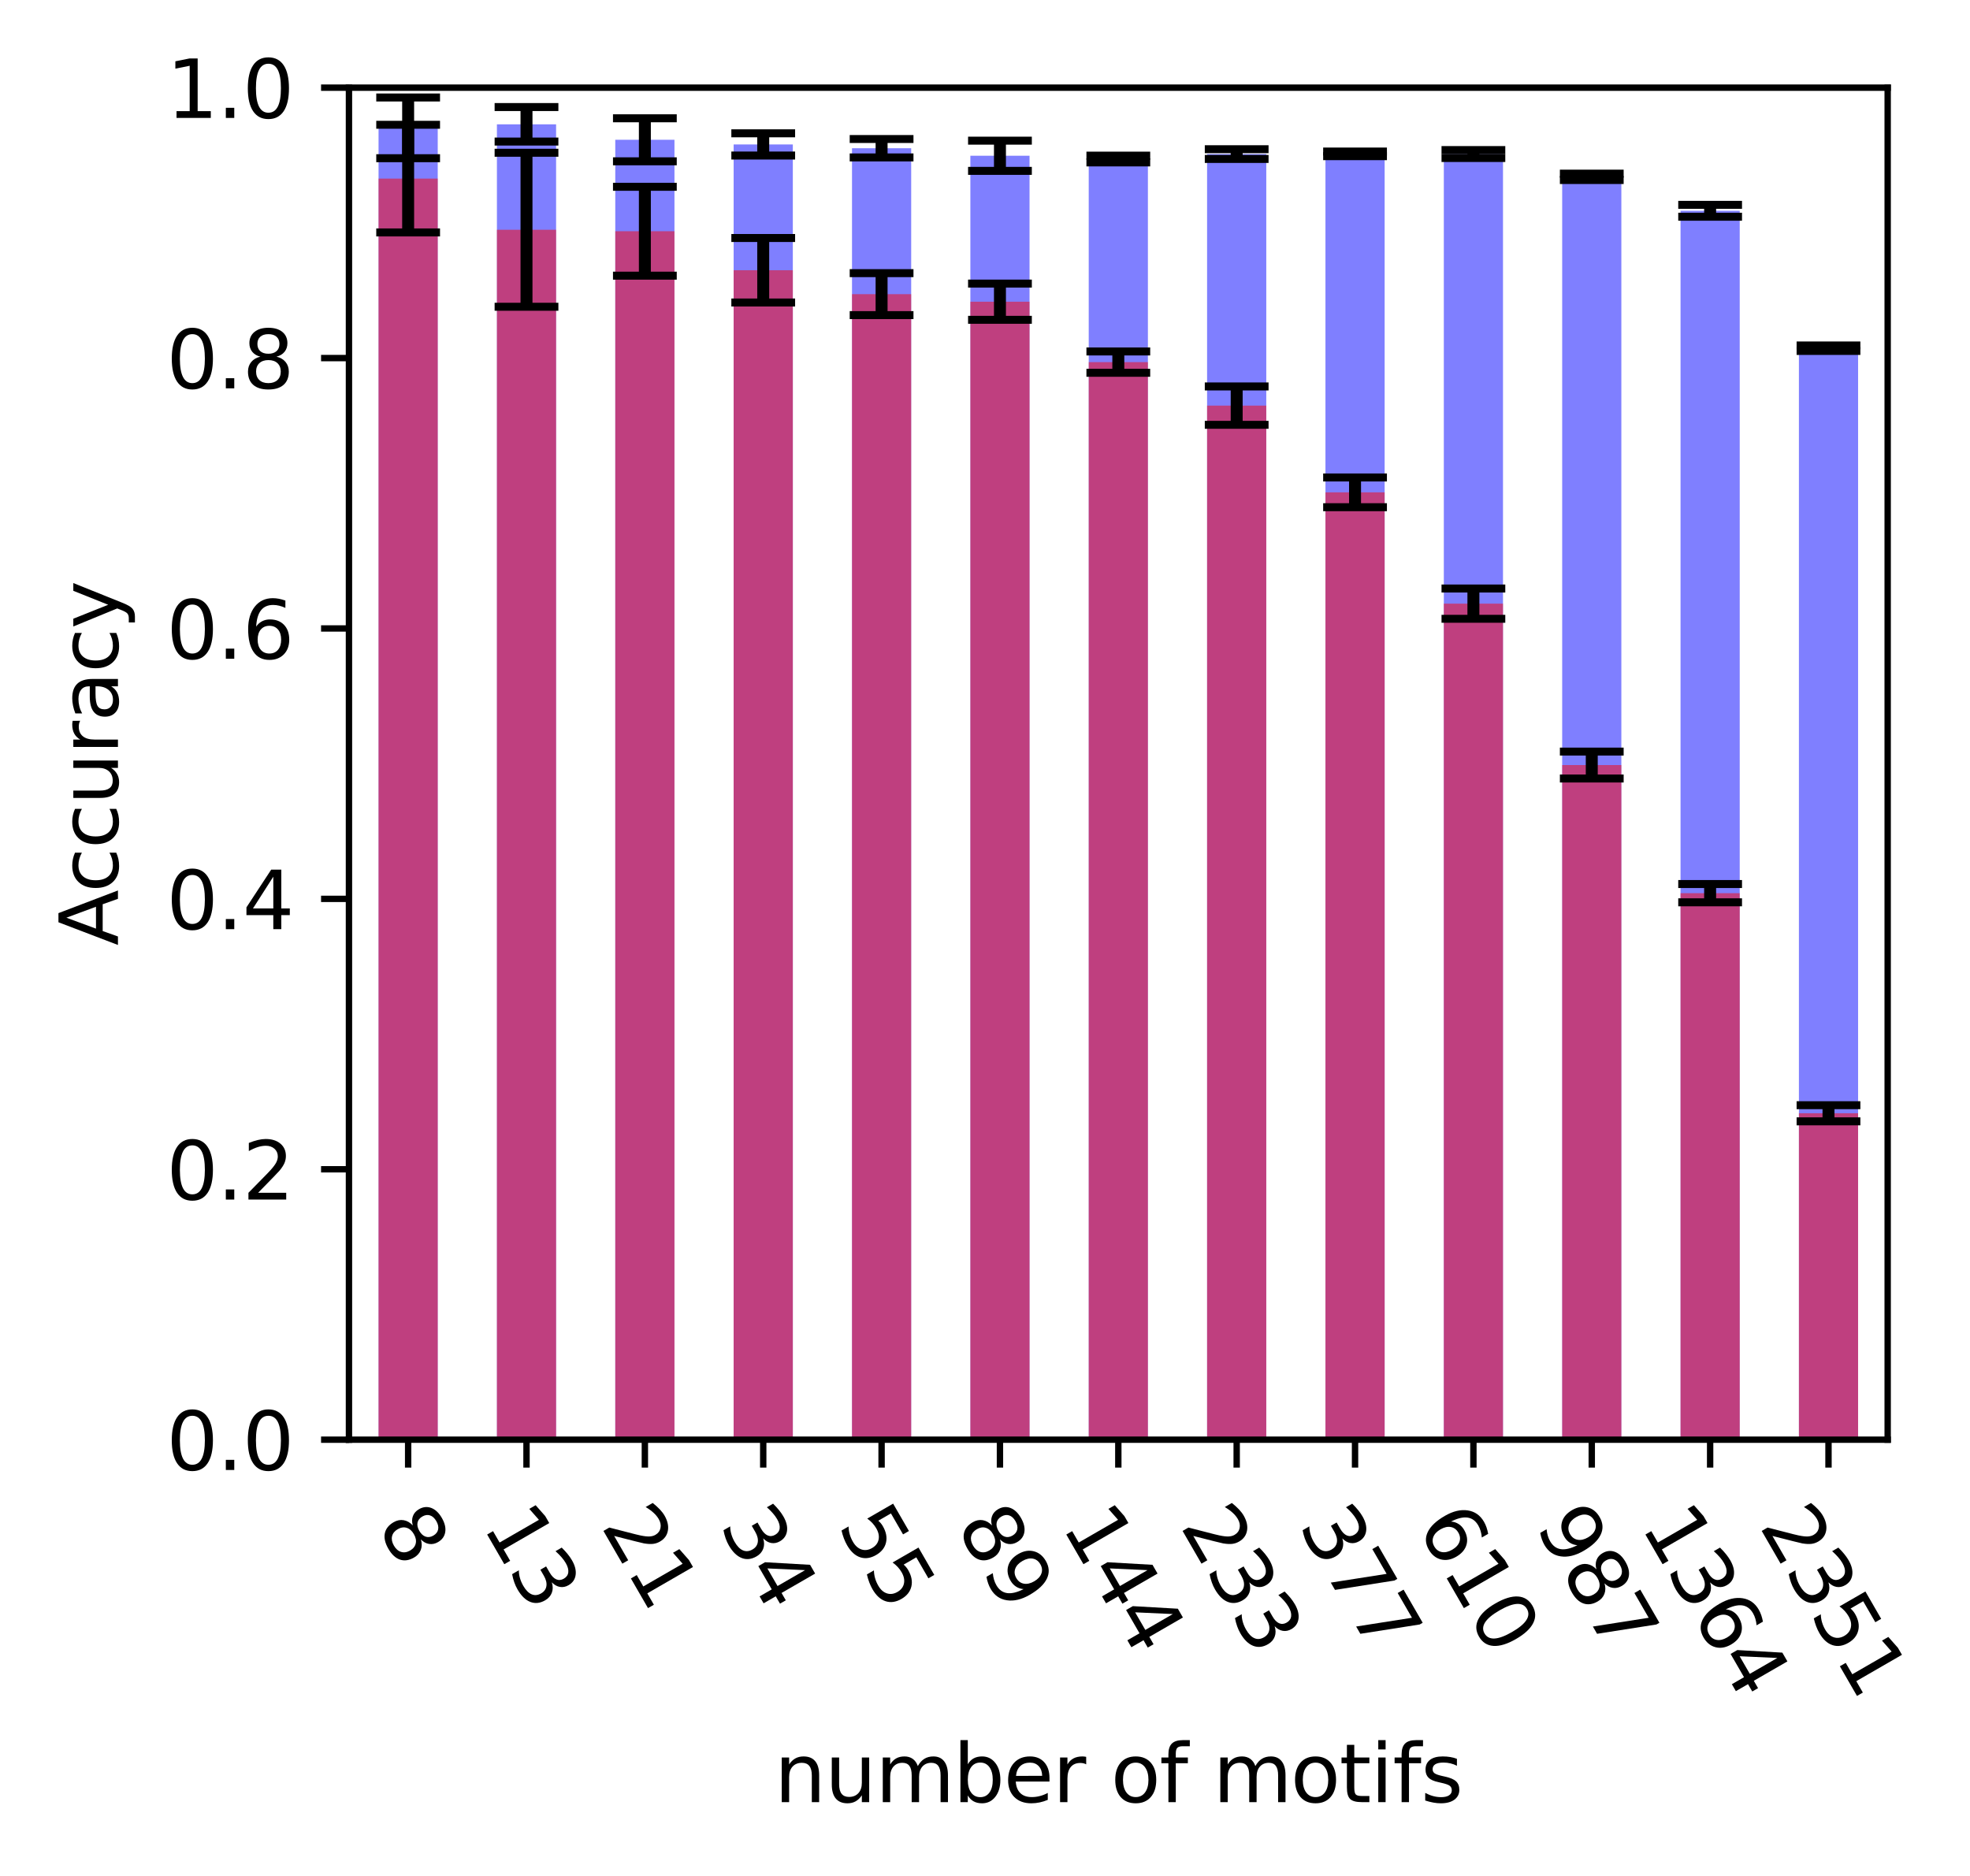 <?xml version="1.0" encoding="utf-8" standalone="no"?>
<!DOCTYPE svg PUBLIC "-//W3C//DTD SVG 1.1//EN"
  "http://www.w3.org/Graphics/SVG/1.1/DTD/svg11.dtd">
<svg xmlns:xlink="http://www.w3.org/1999/xlink" width="247.16pt" height="235.407pt" viewBox="0 0 247.16 235.407" xmlns="http://www.w3.org/2000/svg" version="1.1">
 <defs>
  <style type="text/css">*{stroke-linejoin: round; stroke-linecap: butt}</style>
 </defs>
 <g id="figure_1">
  <g id="patch_1">
   <path d="M 0 235.407 
L 247.16 235.407 
L 247.16 0 
L 0 0 
L 0 235.407 
z
" style="fill: none"/>
  </g>
  <g id="axes_1">
   <g id="patch_2">
    <path d="M 43.781 180.649 
L 236.831 180.649 
L 236.831 10.999 
L 43.781 10.999 
L 43.781 180.649 
z
" style="fill: none"/>
   </g>
   <g id="patch_3">
    <path d="M 47.494 180.649 
L 54.919 180.649 
L 54.919 16.041 
L 47.494 16.041 
z
" clip-path="url(#p8c3e96d934)" style="fill: #0000ff; opacity: 0.5"/>
   </g>
   <g id="patch_4">
    <path d="M 62.344 180.649 
L 69.769 180.649 
L 69.769 15.599 
L 62.344 15.599 
z
" clip-path="url(#p8c3e96d934)" style="fill: #0000ff; opacity: 0.5"/>
   </g>
   <g id="patch_5">
    <path d="M 77.194 180.649 
L 84.619 180.649 
L 84.619 17.541 
L 77.194 17.541 
z
" clip-path="url(#p8c3e96d934)" style="fill: #0000ff; opacity: 0.5"/>
   </g>
   <g id="patch_6">
    <path d="M 92.044 180.649 
L 99.469 180.649 
L 99.469 18.122 
L 92.044 18.122 
z
" clip-path="url(#p8c3e96d934)" style="fill: #0000ff; opacity: 0.5"/>
   </g>
   <g id="patch_7">
    <path d="M 106.894 180.649 
L 114.319 180.649 
L 114.319 18.597 
L 106.894 18.597 
z
" clip-path="url(#p8c3e96d934)" style="fill: #0000ff; opacity: 0.5"/>
   </g>
   <g id="patch_8">
    <path d="M 121.744 180.649 
L 129.169 180.649 
L 129.169 19.544 
L 121.744 19.544 
z
" clip-path="url(#p8c3e96d934)" style="fill: #0000ff; opacity: 0.5"/>
   </g>
   <g id="patch_9">
    <path d="M 136.594 180.649 
L 144.019 180.649 
L 144.019 19.955 
L 136.594 19.955 
z
" clip-path="url(#p8c3e96d934)" style="fill: #0000ff; opacity: 0.5"/>
   </g>
   <g id="patch_10">
    <path d="M 151.444 180.649 
L 158.869 180.649 
L 158.869 19.333 
L 151.444 19.333 
z
" clip-path="url(#p8c3e96d934)" style="fill: #0000ff; opacity: 0.5"/>
   </g>
   <g id="patch_11">
    <path d="M 166.294 180.649 
L 173.719 180.649 
L 173.719 19.307 
L 166.294 19.307 
z
" clip-path="url(#p8c3e96d934)" style="fill: #0000ff; opacity: 0.5"/>
   </g>
   <g id="patch_12">
    <path d="M 181.144 180.649 
L 188.569 180.649 
L 188.569 19.328 
L 181.144 19.328 
z
" clip-path="url(#p8c3e96d934)" style="fill: #0000ff; opacity: 0.5"/>
   </g>
   <g id="patch_13">
    <path d="M 195.994 180.649 
L 203.419 180.649 
L 203.419 22.189 
L 195.994 22.189 
z
" clip-path="url(#p8c3e96d934)" style="fill: #0000ff; opacity: 0.5"/>
   </g>
   <g id="patch_14">
    <path d="M 210.844 180.649 
L 218.269 180.649 
L 218.269 26.451 
L 210.844 26.451 
z
" clip-path="url(#p8c3e96d934)" style="fill: #0000ff; opacity: 0.5"/>
   </g>
   <g id="patch_15">
    <path d="M 225.694 180.649 
L 233.119 180.649 
L 233.119 43.69 
L 225.694 43.69 
z
" clip-path="url(#p8c3e96d934)" style="fill: #0000ff; opacity: 0.5"/>
   </g>
   <g id="patch_16">
    <path d="M 47.494 180.649 
L 54.919 180.649 
L 54.919 22.411 
L 47.494 22.411 
z
" clip-path="url(#p8c3e96d934)" style="fill: #ff0000; opacity: 0.5"/>
   </g>
   <g id="patch_17">
    <path d="M 62.344 180.649 
L 69.769 180.649 
L 69.769 28.83 
L 62.344 28.83 
z
" clip-path="url(#p8c3e96d934)" style="fill: #ff0000; opacity: 0.5"/>
   </g>
   <g id="patch_18">
    <path d="M 77.194 180.649 
L 84.619 180.649 
L 84.619 29.014 
L 77.194 29.014 
z
" clip-path="url(#p8c3e96d934)" style="fill: #ff0000; opacity: 0.5"/>
   </g>
   <g id="patch_19">
    <path d="M 92.044 180.649 
L 99.469 180.649 
L 99.469 33.909 
L 92.044 33.909 
z
" clip-path="url(#p8c3e96d934)" style="fill: #ff0000; opacity: 0.5"/>
   </g>
   <g id="patch_20">
    <path d="M 106.894 180.649 
L 114.319 180.649 
L 114.319 36.906 
L 106.894 36.906 
z
" clip-path="url(#p8c3e96d934)" style="fill: #ff0000; opacity: 0.5"/>
   </g>
   <g id="patch_21">
    <path d="M 121.744 180.649 
L 129.169 180.649 
L 129.169 37.857 
L 121.744 37.857 
z
" clip-path="url(#p8c3e96d934)" style="fill: #ff0000; opacity: 0.5"/>
   </g>
   <g id="patch_22">
    <path d="M 136.594 180.649 
L 144.019 180.649 
L 144.019 45.438 
L 136.594 45.438 
z
" clip-path="url(#p8c3e96d934)" style="fill: #ff0000; opacity: 0.5"/>
   </g>
   <g id="patch_23">
    <path d="M 151.444 180.649 
L 158.869 180.649 
L 158.869 50.897 
L 151.444 50.897 
z
" clip-path="url(#p8c3e96d934)" style="fill: #ff0000; opacity: 0.5"/>
   </g>
   <g id="patch_24">
    <path d="M 166.294 180.649 
L 173.719 180.649 
L 173.719 61.778 
L 166.294 61.778 
z
" clip-path="url(#p8c3e96d934)" style="fill: #ff0000; opacity: 0.5"/>
   </g>
   <g id="patch_25">
    <path d="M 181.144 180.649 
L 188.569 180.649 
L 188.569 75.744 
L 181.144 75.744 
z
" clip-path="url(#p8c3e96d934)" style="fill: #ff0000; opacity: 0.5"/>
   </g>
   <g id="patch_26">
    <path d="M 195.994 180.649 
L 203.419 180.649 
L 203.419 95.994 
L 195.994 95.994 
z
" clip-path="url(#p8c3e96d934)" style="fill: #ff0000; opacity: 0.5"/>
   </g>
   <g id="patch_27">
    <path d="M 210.844 180.649 
L 218.269 180.649 
L 218.269 112.073 
L 210.844 112.073 
z
" clip-path="url(#p8c3e96d934)" style="fill: #ff0000; opacity: 0.5"/>
   </g>
   <g id="patch_28">
    <path d="M 225.694 180.649 
L 233.119 180.649 
L 233.119 139.689 
L 225.694 139.689 
z
" clip-path="url(#p8c3e96d934)" style="fill: #ff0000; opacity: 0.5"/>
   </g>
   <g id="matplotlib.axis_1">
    <g id="xtick_1">
     <g id="line2d_1">
      <defs>
       <path id="m235a87e033" d="M 0 0 
L 0 3.5 
" style="stroke: #000000; stroke-width: 0.8"/>
      </defs>
      <g>
       <use xlink:href="#m235a87e033" x="51.206" y="180.649" style="stroke: #000000; stroke-width: 0.8"/>
      </g>
     </g>
     <g id="text_1">
      <!-- 8 -->
      <g transform="translate(47.226 191.448) rotate(-300) scale(0.1 -0.1)">
       <defs>
        <path id="DejaVuSans-38" d="M 2034 2216 
Q 1584 2216 1326 1975 
Q 1069 1734 1069 1313 
Q 1069 891 1326 650 
Q 1584 409 2034 409 
Q 2484 409 2743 651 
Q 3003 894 3003 1313 
Q 3003 1734 2745 1975 
Q 2488 2216 2034 2216 
z
M 1403 2484 
Q 997 2584 770 2862 
Q 544 3141 544 3541 
Q 544 4100 942 4425 
Q 1341 4750 2034 4750 
Q 2731 4750 3128 4425 
Q 3525 4100 3525 3541 
Q 3525 3141 3298 2862 
Q 3072 2584 2669 2484 
Q 3125 2378 3379 2068 
Q 3634 1759 3634 1313 
Q 3634 634 3220 271 
Q 2806 -91 2034 -91 
Q 1263 -91 848 271 
Q 434 634 434 1313 
Q 434 1759 690 2068 
Q 947 2378 1403 2484 
z
M 1172 3481 
Q 1172 3119 1398 2916 
Q 1625 2713 2034 2713 
Q 2441 2713 2670 2916 
Q 2900 3119 2900 3481 
Q 2900 3844 2670 4047 
Q 2441 4250 2034 4250 
Q 1625 4250 1398 4047 
Q 1172 3844 1172 3481 
z
" transform="scale(0.016)"/>
       </defs>
       <use xlink:href="#DejaVuSans-38"/>
      </g>
     </g>
    </g>
    <g id="xtick_2">
     <g id="line2d_2">
      <g>
       <use xlink:href="#m235a87e033" x="66.056" y="180.649" style="stroke: #000000; stroke-width: 0.8"/>
      </g>
     </g>
     <g id="text_2">
      <!-- 13 -->
      <g transform="translate(60.485 191.448) rotate(-300) scale(0.1 -0.1)">
       <defs>
        <path id="DejaVuSans-31" d="M 794 531 
L 1825 531 
L 1825 4091 
L 703 3866 
L 703 4441 
L 1819 4666 
L 2450 4666 
L 2450 531 
L 3481 531 
L 3481 0 
L 794 0 
L 794 531 
z
" transform="scale(0.016)"/>
        <path id="DejaVuSans-33" d="M 2597 2516 
Q 3050 2419 3304 2112 
Q 3559 1806 3559 1356 
Q 3559 666 3084 287 
Q 2609 -91 1734 -91 
Q 1441 -91 1130 -33 
Q 819 25 488 141 
L 488 750 
Q 750 597 1062 519 
Q 1375 441 1716 441 
Q 2309 441 2620 675 
Q 2931 909 2931 1356 
Q 2931 1769 2642 2001 
Q 2353 2234 1838 2234 
L 1294 2234 
L 1294 2753 
L 1863 2753 
Q 2328 2753 2575 2939 
Q 2822 3125 2822 3475 
Q 2822 3834 2567 4026 
Q 2313 4219 1838 4219 
Q 1578 4219 1281 4162 
Q 984 4106 628 3988 
L 628 4550 
Q 988 4650 1302 4700 
Q 1616 4750 1894 4750 
Q 2613 4750 3031 4423 
Q 3450 4097 3450 3541 
Q 3450 3153 3228 2886 
Q 3006 2619 2597 2516 
z
" transform="scale(0.016)"/>
       </defs>
       <use xlink:href="#DejaVuSans-31"/>
       <use xlink:href="#DejaVuSans-33" x="63.623"/>
      </g>
     </g>
    </g>
    <g id="xtick_3">
     <g id="line2d_3">
      <g>
       <use xlink:href="#m235a87e033" x="80.906" y="180.649" style="stroke: #000000; stroke-width: 0.8"/>
      </g>
     </g>
     <g id="text_3">
      <!-- 21 -->
      <g transform="translate(75.335 191.448) rotate(-300) scale(0.1 -0.1)">
       <defs>
        <path id="DejaVuSans-32" d="M 1228 531 
L 3431 531 
L 3431 0 
L 469 0 
L 469 531 
Q 828 903 1448 1529 
Q 2069 2156 2228 2338 
Q 2531 2678 2651 2914 
Q 2772 3150 2772 3378 
Q 2772 3750 2511 3984 
Q 2250 4219 1831 4219 
Q 1534 4219 1204 4116 
Q 875 4013 500 3803 
L 500 4441 
Q 881 4594 1212 4672 
Q 1544 4750 1819 4750 
Q 2544 4750 2975 4387 
Q 3406 4025 3406 3419 
Q 3406 3131 3298 2873 
Q 3191 2616 2906 2266 
Q 2828 2175 2409 1742 
Q 1991 1309 1228 531 
z
" transform="scale(0.016)"/>
       </defs>
       <use xlink:href="#DejaVuSans-32"/>
       <use xlink:href="#DejaVuSans-31" x="63.623"/>
      </g>
     </g>
    </g>
    <g id="xtick_4">
     <g id="line2d_4">
      <g>
       <use xlink:href="#m235a87e033" x="95.756" y="180.649" style="stroke: #000000; stroke-width: 0.8"/>
      </g>
     </g>
     <g id="text_4">
      <!-- 34 -->
      <g transform="translate(90.185 191.448) rotate(-300) scale(0.1 -0.1)">
       <defs>
        <path id="DejaVuSans-34" d="M 2419 4116 
L 825 1625 
L 2419 1625 
L 2419 4116 
z
M 2253 4666 
L 3047 4666 
L 3047 1625 
L 3713 1625 
L 3713 1100 
L 3047 1100 
L 3047 0 
L 2419 0 
L 2419 1100 
L 313 1100 
L 313 1709 
L 2253 4666 
z
" transform="scale(0.016)"/>
       </defs>
       <use xlink:href="#DejaVuSans-33"/>
       <use xlink:href="#DejaVuSans-34" x="63.623"/>
      </g>
     </g>
    </g>
    <g id="xtick_5">
     <g id="line2d_5">
      <g>
       <use xlink:href="#m235a87e033" x="110.606" y="180.649" style="stroke: #000000; stroke-width: 0.8"/>
      </g>
     </g>
     <g id="text_5">
      <!-- 55 -->
      <g transform="translate(105.035 191.448) rotate(-300) scale(0.1 -0.1)">
       <defs>
        <path id="DejaVuSans-35" d="M 691 4666 
L 3169 4666 
L 3169 4134 
L 1269 4134 
L 1269 2991 
Q 1406 3038 1543 3061 
Q 1681 3084 1819 3084 
Q 2600 3084 3056 2656 
Q 3513 2228 3513 1497 
Q 3513 744 3044 326 
Q 2575 -91 1722 -91 
Q 1428 -91 1123 -41 
Q 819 9 494 109 
L 494 744 
Q 775 591 1075 516 
Q 1375 441 1709 441 
Q 2250 441 2565 725 
Q 2881 1009 2881 1497 
Q 2881 1984 2565 2268 
Q 2250 2553 1709 2553 
Q 1456 2553 1204 2497 
Q 953 2441 691 2322 
L 691 4666 
z
" transform="scale(0.016)"/>
       </defs>
       <use xlink:href="#DejaVuSans-35"/>
       <use xlink:href="#DejaVuSans-35" x="63.623"/>
      </g>
     </g>
    </g>
    <g id="xtick_6">
     <g id="line2d_6">
      <g>
       <use xlink:href="#m235a87e033" x="125.456" y="180.649" style="stroke: #000000; stroke-width: 0.8"/>
      </g>
     </g>
     <g id="text_6">
      <!-- 89 -->
      <g transform="translate(119.885 191.448) rotate(-300) scale(0.1 -0.1)">
       <defs>
        <path id="DejaVuSans-39" d="M 703 97 
L 703 672 
Q 941 559 1184 500 
Q 1428 441 1663 441 
Q 2288 441 2617 861 
Q 2947 1281 2994 2138 
Q 2813 1869 2534 1725 
Q 2256 1581 1919 1581 
Q 1219 1581 811 2004 
Q 403 2428 403 3163 
Q 403 3881 828 4315 
Q 1253 4750 1959 4750 
Q 2769 4750 3195 4129 
Q 3622 3509 3622 2328 
Q 3622 1225 3098 567 
Q 2575 -91 1691 -91 
Q 1453 -91 1209 -44 
Q 966 3 703 97 
z
M 1959 2075 
Q 2384 2075 2632 2365 
Q 2881 2656 2881 3163 
Q 2881 3666 2632 3958 
Q 2384 4250 1959 4250 
Q 1534 4250 1286 3958 
Q 1038 3666 1038 3163 
Q 1038 2656 1286 2365 
Q 1534 2075 1959 2075 
z
" transform="scale(0.016)"/>
       </defs>
       <use xlink:href="#DejaVuSans-38"/>
       <use xlink:href="#DejaVuSans-39" x="63.623"/>
      </g>
     </g>
    </g>
    <g id="xtick_7">
     <g id="line2d_7">
      <g>
       <use xlink:href="#m235a87e033" x="140.306" y="180.649" style="stroke: #000000; stroke-width: 0.8"/>
      </g>
     </g>
     <g id="text_7">
      <!-- 144 -->
      <g transform="translate(133.145 191.448) rotate(-300) scale(0.1 -0.1)">
       <use xlink:href="#DejaVuSans-31"/>
       <use xlink:href="#DejaVuSans-34" x="63.623"/>
       <use xlink:href="#DejaVuSans-34" x="127.246"/>
      </g>
     </g>
    </g>
    <g id="xtick_8">
     <g id="line2d_8">
      <g>
       <use xlink:href="#m235a87e033" x="155.156" y="180.649" style="stroke: #000000; stroke-width: 0.8"/>
      </g>
     </g>
     <g id="text_8">
      <!-- 233 -->
      <g transform="translate(147.995 191.448) rotate(-300) scale(0.1 -0.1)">
       <use xlink:href="#DejaVuSans-32"/>
       <use xlink:href="#DejaVuSans-33" x="63.623"/>
       <use xlink:href="#DejaVuSans-33" x="127.246"/>
      </g>
     </g>
    </g>
    <g id="xtick_9">
     <g id="line2d_9">
      <g>
       <use xlink:href="#m235a87e033" x="170.006" y="180.649" style="stroke: #000000; stroke-width: 0.8"/>
      </g>
     </g>
     <g id="text_9">
      <!-- 377 -->
      <g transform="translate(162.845 191.448) rotate(-300) scale(0.1 -0.1)">
       <defs>
        <path id="DejaVuSans-37" d="M 525 4666 
L 3525 4666 
L 3525 4397 
L 1831 0 
L 1172 0 
L 2766 4134 
L 525 4134 
L 525 4666 
z
" transform="scale(0.016)"/>
       </defs>
       <use xlink:href="#DejaVuSans-33"/>
       <use xlink:href="#DejaVuSans-37" x="63.623"/>
       <use xlink:href="#DejaVuSans-37" x="127.246"/>
      </g>
     </g>
    </g>
    <g id="xtick_10">
     <g id="line2d_10">
      <g>
       <use xlink:href="#m235a87e033" x="184.856" y="180.649" style="stroke: #000000; stroke-width: 0.8"/>
      </g>
     </g>
     <g id="text_10">
      <!-- 610 -->
      <g transform="translate(177.695 191.448) rotate(-300) scale(0.1 -0.1)">
       <defs>
        <path id="DejaVuSans-36" d="M 2113 2584 
Q 1688 2584 1439 2293 
Q 1191 2003 1191 1497 
Q 1191 994 1439 701 
Q 1688 409 2113 409 
Q 2538 409 2786 701 
Q 3034 994 3034 1497 
Q 3034 2003 2786 2293 
Q 2538 2584 2113 2584 
z
M 3366 4563 
L 3366 3988 
Q 3128 4100 2886 4159 
Q 2644 4219 2406 4219 
Q 1781 4219 1451 3797 
Q 1122 3375 1075 2522 
Q 1259 2794 1537 2939 
Q 1816 3084 2150 3084 
Q 2853 3084 3261 2657 
Q 3669 2231 3669 1497 
Q 3669 778 3244 343 
Q 2819 -91 2113 -91 
Q 1303 -91 875 529 
Q 447 1150 447 2328 
Q 447 3434 972 4092 
Q 1497 4750 2381 4750 
Q 2619 4750 2861 4703 
Q 3103 4656 3366 4563 
z
" transform="scale(0.016)"/>
        <path id="DejaVuSans-30" d="M 2034 4250 
Q 1547 4250 1301 3770 
Q 1056 3291 1056 2328 
Q 1056 1369 1301 889 
Q 1547 409 2034 409 
Q 2525 409 2770 889 
Q 3016 1369 3016 2328 
Q 3016 3291 2770 3770 
Q 2525 4250 2034 4250 
z
M 2034 4750 
Q 2819 4750 3233 4129 
Q 3647 3509 3647 2328 
Q 3647 1150 3233 529 
Q 2819 -91 2034 -91 
Q 1250 -91 836 529 
Q 422 1150 422 2328 
Q 422 3509 836 4129 
Q 1250 4750 2034 4750 
z
" transform="scale(0.016)"/>
       </defs>
       <use xlink:href="#DejaVuSans-36"/>
       <use xlink:href="#DejaVuSans-31" x="63.623"/>
       <use xlink:href="#DejaVuSans-30" x="127.246"/>
      </g>
     </g>
    </g>
    <g id="xtick_11">
     <g id="line2d_11">
      <g>
       <use xlink:href="#m235a87e033" x="199.706" y="180.649" style="stroke: #000000; stroke-width: 0.8"/>
      </g>
     </g>
     <g id="text_11">
      <!-- 987 -->
      <g transform="translate(192.545 191.448) rotate(-300) scale(0.1 -0.1)">
       <use xlink:href="#DejaVuSans-39"/>
       <use xlink:href="#DejaVuSans-38" x="63.623"/>
       <use xlink:href="#DejaVuSans-37" x="127.246"/>
      </g>
     </g>
    </g>
    <g id="xtick_12">
     <g id="line2d_12">
      <g>
       <use xlink:href="#m235a87e033" x="214.556" y="180.649" style="stroke: #000000; stroke-width: 0.8"/>
      </g>
     </g>
     <g id="text_12">
      <!-- 1364 -->
      <g transform="translate(205.804 191.448) rotate(-300) scale(0.1 -0.1)">
       <use xlink:href="#DejaVuSans-31"/>
       <use xlink:href="#DejaVuSans-33" x="63.623"/>
       <use xlink:href="#DejaVuSans-36" x="127.246"/>
       <use xlink:href="#DejaVuSans-34" x="190.869"/>
      </g>
     </g>
    </g>
    <g id="xtick_13">
     <g id="line2d_13">
      <g>
       <use xlink:href="#m235a87e033" x="229.406" y="180.649" style="stroke: #000000; stroke-width: 0.8"/>
      </g>
     </g>
     <g id="text_13">
      <!-- 2351 -->
      <g transform="translate(220.654 191.448) rotate(-300) scale(0.1 -0.1)">
       <use xlink:href="#DejaVuSans-32"/>
       <use xlink:href="#DejaVuSans-33" x="63.623"/>
       <use xlink:href="#DejaVuSans-35" x="127.246"/>
       <use xlink:href="#DejaVuSans-31" x="190.869"/>
      </g>
     </g>
    </g>
    <g id="text_14">
     <!-- number of motifs -->
     <g transform="translate(97.151 226.127) scale(0.1 -0.1)">
      <defs>
       <path id="DejaVuSans-6e" d="M 3513 2113 
L 3513 0 
L 2938 0 
L 2938 2094 
Q 2938 2591 2744 2837 
Q 2550 3084 2163 3084 
Q 1697 3084 1428 2787 
Q 1159 2491 1159 1978 
L 1159 0 
L 581 0 
L 581 3500 
L 1159 3500 
L 1159 2956 
Q 1366 3272 1645 3428 
Q 1925 3584 2291 3584 
Q 2894 3584 3203 3211 
Q 3513 2838 3513 2113 
z
" transform="scale(0.016)"/>
       <path id="DejaVuSans-75" d="M 544 1381 
L 544 3500 
L 1119 3500 
L 1119 1403 
Q 1119 906 1312 657 
Q 1506 409 1894 409 
Q 2359 409 2629 706 
Q 2900 1003 2900 1516 
L 2900 3500 
L 3475 3500 
L 3475 0 
L 2900 0 
L 2900 538 
Q 2691 219 2414 64 
Q 2138 -91 1772 -91 
Q 1169 -91 856 284 
Q 544 659 544 1381 
z
M 1991 3584 
L 1991 3584 
z
" transform="scale(0.016)"/>
       <path id="DejaVuSans-6d" d="M 3328 2828 
Q 3544 3216 3844 3400 
Q 4144 3584 4550 3584 
Q 5097 3584 5394 3201 
Q 5691 2819 5691 2113 
L 5691 0 
L 5113 0 
L 5113 2094 
Q 5113 2597 4934 2840 
Q 4756 3084 4391 3084 
Q 3944 3084 3684 2787 
Q 3425 2491 3425 1978 
L 3425 0 
L 2847 0 
L 2847 2094 
Q 2847 2600 2669 2842 
Q 2491 3084 2119 3084 
Q 1678 3084 1418 2786 
Q 1159 2488 1159 1978 
L 1159 0 
L 581 0 
L 581 3500 
L 1159 3500 
L 1159 2956 
Q 1356 3278 1631 3431 
Q 1906 3584 2284 3584 
Q 2666 3584 2933 3390 
Q 3200 3197 3328 2828 
z
" transform="scale(0.016)"/>
       <path id="DejaVuSans-62" d="M 3116 1747 
Q 3116 2381 2855 2742 
Q 2594 3103 2138 3103 
Q 1681 3103 1420 2742 
Q 1159 2381 1159 1747 
Q 1159 1113 1420 752 
Q 1681 391 2138 391 
Q 2594 391 2855 752 
Q 3116 1113 3116 1747 
z
M 1159 2969 
Q 1341 3281 1617 3432 
Q 1894 3584 2278 3584 
Q 2916 3584 3314 3078 
Q 3713 2572 3713 1747 
Q 3713 922 3314 415 
Q 2916 -91 2278 -91 
Q 1894 -91 1617 61 
Q 1341 213 1159 525 
L 1159 0 
L 581 0 
L 581 4863 
L 1159 4863 
L 1159 2969 
z
" transform="scale(0.016)"/>
       <path id="DejaVuSans-65" d="M 3597 1894 
L 3597 1613 
L 953 1613 
Q 991 1019 1311 708 
Q 1631 397 2203 397 
Q 2534 397 2845 478 
Q 3156 559 3463 722 
L 3463 178 
Q 3153 47 2828 -22 
Q 2503 -91 2169 -91 
Q 1331 -91 842 396 
Q 353 884 353 1716 
Q 353 2575 817 3079 
Q 1281 3584 2069 3584 
Q 2775 3584 3186 3129 
Q 3597 2675 3597 1894 
z
M 3022 2063 
Q 3016 2534 2758 2815 
Q 2500 3097 2075 3097 
Q 1594 3097 1305 2825 
Q 1016 2553 972 2059 
L 3022 2063 
z
" transform="scale(0.016)"/>
       <path id="DejaVuSans-72" d="M 2631 2963 
Q 2534 3019 2420 3045 
Q 2306 3072 2169 3072 
Q 1681 3072 1420 2755 
Q 1159 2438 1159 1844 
L 1159 0 
L 581 0 
L 581 3500 
L 1159 3500 
L 1159 2956 
Q 1341 3275 1631 3429 
Q 1922 3584 2338 3584 
Q 2397 3584 2469 3576 
Q 2541 3569 2628 3553 
L 2631 2963 
z
" transform="scale(0.016)"/>
       <path id="DejaVuSans-20" transform="scale(0.016)"/>
       <path id="DejaVuSans-6f" d="M 1959 3097 
Q 1497 3097 1228 2736 
Q 959 2375 959 1747 
Q 959 1119 1226 758 
Q 1494 397 1959 397 
Q 2419 397 2687 759 
Q 2956 1122 2956 1747 
Q 2956 2369 2687 2733 
Q 2419 3097 1959 3097 
z
M 1959 3584 
Q 2709 3584 3137 3096 
Q 3566 2609 3566 1747 
Q 3566 888 3137 398 
Q 2709 -91 1959 -91 
Q 1206 -91 779 398 
Q 353 888 353 1747 
Q 353 2609 779 3096 
Q 1206 3584 1959 3584 
z
" transform="scale(0.016)"/>
       <path id="DejaVuSans-66" d="M 2375 4863 
L 2375 4384 
L 1825 4384 
Q 1516 4384 1395 4259 
Q 1275 4134 1275 3809 
L 1275 3500 
L 2222 3500 
L 2222 3053 
L 1275 3053 
L 1275 0 
L 697 0 
L 697 3053 
L 147 3053 
L 147 3500 
L 697 3500 
L 697 3744 
Q 697 4328 969 4595 
Q 1241 4863 1831 4863 
L 2375 4863 
z
" transform="scale(0.016)"/>
       <path id="DejaVuSans-74" d="M 1172 4494 
L 1172 3500 
L 2356 3500 
L 2356 3053 
L 1172 3053 
L 1172 1153 
Q 1172 725 1289 603 
Q 1406 481 1766 481 
L 2356 481 
L 2356 0 
L 1766 0 
Q 1100 0 847 248 
Q 594 497 594 1153 
L 594 3053 
L 172 3053 
L 172 3500 
L 594 3500 
L 594 4494 
L 1172 4494 
z
" transform="scale(0.016)"/>
       <path id="DejaVuSans-69" d="M 603 3500 
L 1178 3500 
L 1178 0 
L 603 0 
L 603 3500 
z
M 603 4863 
L 1178 4863 
L 1178 4134 
L 603 4134 
L 603 4863 
z
" transform="scale(0.016)"/>
       <path id="DejaVuSans-73" d="M 2834 3397 
L 2834 2853 
Q 2591 2978 2328 3040 
Q 2066 3103 1784 3103 
Q 1356 3103 1142 2972 
Q 928 2841 928 2578 
Q 928 2378 1081 2264 
Q 1234 2150 1697 2047 
L 1894 2003 
Q 2506 1872 2764 1633 
Q 3022 1394 3022 966 
Q 3022 478 2636 193 
Q 2250 -91 1575 -91 
Q 1294 -91 989 -36 
Q 684 19 347 128 
L 347 722 
Q 666 556 975 473 
Q 1284 391 1588 391 
Q 1994 391 2212 530 
Q 2431 669 2431 922 
Q 2431 1156 2273 1281 
Q 2116 1406 1581 1522 
L 1381 1569 
Q 847 1681 609 1914 
Q 372 2147 372 2553 
Q 372 3047 722 3315 
Q 1072 3584 1716 3584 
Q 2034 3584 2315 3537 
Q 2597 3491 2834 3397 
z
" transform="scale(0.016)"/>
      </defs>
      <use xlink:href="#DejaVuSans-6e"/>
      <use xlink:href="#DejaVuSans-75" x="63.379"/>
      <use xlink:href="#DejaVuSans-6d" x="126.758"/>
      <use xlink:href="#DejaVuSans-62" x="224.17"/>
      <use xlink:href="#DejaVuSans-65" x="287.646"/>
      <use xlink:href="#DejaVuSans-72" x="349.17"/>
      <use xlink:href="#DejaVuSans-20" x="390.283"/>
      <use xlink:href="#DejaVuSans-6f" x="422.07"/>
      <use xlink:href="#DejaVuSans-66" x="483.252"/>
      <use xlink:href="#DejaVuSans-20" x="518.457"/>
      <use xlink:href="#DejaVuSans-6d" x="550.244"/>
      <use xlink:href="#DejaVuSans-6f" x="647.656"/>
      <use xlink:href="#DejaVuSans-74" x="708.838"/>
      <use xlink:href="#DejaVuSans-69" x="748.047"/>
      <use xlink:href="#DejaVuSans-66" x="775.83"/>
      <use xlink:href="#DejaVuSans-73" x="811.035"/>
     </g>
    </g>
   </g>
   <g id="matplotlib.axis_2">
    <g id="ytick_1">
     <g id="line2d_14">
      <defs>
       <path id="md6c9af7a3f" d="M 0 0 
L -3.5 0 
" style="stroke: #000000; stroke-width: 0.8"/>
      </defs>
      <g>
       <use xlink:href="#md6c9af7a3f" x="43.781" y="180.649" style="stroke: #000000; stroke-width: 0.8"/>
      </g>
     </g>
     <g id="text_15">
      <!-- 0.0 -->
      <g transform="translate(20.878 184.448) scale(0.1 -0.1)">
       <defs>
        <path id="DejaVuSans-2e" d="M 684 794 
L 1344 794 
L 1344 0 
L 684 0 
L 684 794 
z
" transform="scale(0.016)"/>
       </defs>
       <use xlink:href="#DejaVuSans-30"/>
       <use xlink:href="#DejaVuSans-2e" x="63.623"/>
       <use xlink:href="#DejaVuSans-30" x="95.41"/>
      </g>
     </g>
    </g>
    <g id="ytick_2">
     <g id="line2d_15">
      <g>
       <use xlink:href="#md6c9af7a3f" x="43.781" y="146.719" style="stroke: #000000; stroke-width: 0.8"/>
      </g>
     </g>
     <g id="text_16">
      <!-- 0.2 -->
      <g transform="translate(20.878 150.518) scale(0.1 -0.1)">
       <use xlink:href="#DejaVuSans-30"/>
       <use xlink:href="#DejaVuSans-2e" x="63.623"/>
       <use xlink:href="#DejaVuSans-32" x="95.41"/>
      </g>
     </g>
    </g>
    <g id="ytick_3">
     <g id="line2d_16">
      <g>
       <use xlink:href="#md6c9af7a3f" x="43.781" y="112.789" style="stroke: #000000; stroke-width: 0.8"/>
      </g>
     </g>
     <g id="text_17">
      <!-- 0.4 -->
      <g transform="translate(20.878 116.588) scale(0.1 -0.1)">
       <use xlink:href="#DejaVuSans-30"/>
       <use xlink:href="#DejaVuSans-2e" x="63.623"/>
       <use xlink:href="#DejaVuSans-34" x="95.41"/>
      </g>
     </g>
    </g>
    <g id="ytick_4">
     <g id="line2d_17">
      <g>
       <use xlink:href="#md6c9af7a3f" x="43.781" y="78.859" style="stroke: #000000; stroke-width: 0.8"/>
      </g>
     </g>
     <g id="text_18">
      <!-- 0.6 -->
      <g transform="translate(20.878 82.658) scale(0.1 -0.1)">
       <use xlink:href="#DejaVuSans-30"/>
       <use xlink:href="#DejaVuSans-2e" x="63.623"/>
       <use xlink:href="#DejaVuSans-36" x="95.41"/>
      </g>
     </g>
    </g>
    <g id="ytick_5">
     <g id="line2d_18">
      <g>
       <use xlink:href="#md6c9af7a3f" x="43.781" y="44.929" style="stroke: #000000; stroke-width: 0.8"/>
      </g>
     </g>
     <g id="text_19">
      <!-- 0.8 -->
      <g transform="translate(20.878 48.728) scale(0.1 -0.1)">
       <use xlink:href="#DejaVuSans-30"/>
       <use xlink:href="#DejaVuSans-2e" x="63.623"/>
       <use xlink:href="#DejaVuSans-38" x="95.41"/>
      </g>
     </g>
    </g>
    <g id="ytick_6">
     <g id="line2d_19">
      <g>
       <use xlink:href="#md6c9af7a3f" x="43.781" y="10.999" style="stroke: #000000; stroke-width: 0.8"/>
      </g>
     </g>
     <g id="text_20">
      <!-- 1.0 -->
      <g transform="translate(20.878 14.798) scale(0.1 -0.1)">
       <use xlink:href="#DejaVuSans-31"/>
       <use xlink:href="#DejaVuSans-2e" x="63.623"/>
       <use xlink:href="#DejaVuSans-30" x="95.41"/>
      </g>
     </g>
    </g>
    <g id="text_21">
     <!-- Accuracy -->
     <g transform="translate(14.798 118.652) rotate(-90) scale(0.1 -0.1)">
      <defs>
       <path id="DejaVuSans-41" d="M 2188 4044 
L 1331 1722 
L 3047 1722 
L 2188 4044 
z
M 1831 4666 
L 2547 4666 
L 4325 0 
L 3669 0 
L 3244 1197 
L 1141 1197 
L 716 0 
L 50 0 
L 1831 4666 
z
" transform="scale(0.016)"/>
       <path id="DejaVuSans-63" d="M 3122 3366 
L 3122 2828 
Q 2878 2963 2633 3030 
Q 2388 3097 2138 3097 
Q 1578 3097 1268 2742 
Q 959 2388 959 1747 
Q 959 1106 1268 751 
Q 1578 397 2138 397 
Q 2388 397 2633 464 
Q 2878 531 3122 666 
L 3122 134 
Q 2881 22 2623 -34 
Q 2366 -91 2075 -91 
Q 1284 -91 818 406 
Q 353 903 353 1747 
Q 353 2603 823 3093 
Q 1294 3584 2113 3584 
Q 2378 3584 2631 3529 
Q 2884 3475 3122 3366 
z
" transform="scale(0.016)"/>
       <path id="DejaVuSans-61" d="M 2194 1759 
Q 1497 1759 1228 1600 
Q 959 1441 959 1056 
Q 959 750 1161 570 
Q 1363 391 1709 391 
Q 2188 391 2477 730 
Q 2766 1069 2766 1631 
L 2766 1759 
L 2194 1759 
z
M 3341 1997 
L 3341 0 
L 2766 0 
L 2766 531 
Q 2569 213 2275 61 
Q 1981 -91 1556 -91 
Q 1019 -91 701 211 
Q 384 513 384 1019 
Q 384 1609 779 1909 
Q 1175 2209 1959 2209 
L 2766 2209 
L 2766 2266 
Q 2766 2663 2505 2880 
Q 2244 3097 1772 3097 
Q 1472 3097 1187 3025 
Q 903 2953 641 2809 
L 641 3341 
Q 956 3463 1253 3523 
Q 1550 3584 1831 3584 
Q 2591 3584 2966 3190 
Q 3341 2797 3341 1997 
z
" transform="scale(0.016)"/>
       <path id="DejaVuSans-79" d="M 2059 -325 
Q 1816 -950 1584 -1140 
Q 1353 -1331 966 -1331 
L 506 -1331 
L 506 -850 
L 844 -850 
Q 1081 -850 1212 -737 
Q 1344 -625 1503 -206 
L 1606 56 
L 191 3500 
L 800 3500 
L 1894 763 
L 2988 3500 
L 3597 3500 
L 2059 -325 
z
" transform="scale(0.016)"/>
      </defs>
      <use xlink:href="#DejaVuSans-41"/>
      <use xlink:href="#DejaVuSans-63" x="66.658"/>
      <use xlink:href="#DejaVuSans-63" x="121.639"/>
      <use xlink:href="#DejaVuSans-75" x="176.619"/>
      <use xlink:href="#DejaVuSans-72" x="239.998"/>
      <use xlink:href="#DejaVuSans-61" x="281.111"/>
      <use xlink:href="#DejaVuSans-63" x="342.391"/>
      <use xlink:href="#DejaVuSans-79" x="397.371"/>
     </g>
    </g>
   </g>
   <g id="LineCollection_1">
    <path d="M 51.206 19.85 
L 51.206 12.231 
" clip-path="url(#p8c3e96d934)" style="fill: none; stroke: #000000; stroke-width: 1.5"/>
    <path d="M 66.056 17.765 
L 66.056 13.433 
" clip-path="url(#p8c3e96d934)" style="fill: none; stroke: #000000; stroke-width: 1.5"/>
    <path d="M 80.906 20.239 
L 80.906 14.843 
" clip-path="url(#p8c3e96d934)" style="fill: none; stroke: #000000; stroke-width: 1.5"/>
    <path d="M 95.756 19.515 
L 95.756 16.729 
" clip-path="url(#p8c3e96d934)" style="fill: none; stroke: #000000; stroke-width: 1.5"/>
    <path d="M 110.606 19.752 
L 110.606 17.442 
" clip-path="url(#p8c3e96d934)" style="fill: none; stroke: #000000; stroke-width: 1.5"/>
    <path d="M 125.456 21.439 
L 125.456 17.65 
" clip-path="url(#p8c3e96d934)" style="fill: none; stroke: #000000; stroke-width: 1.5"/>
    <path d="M 140.306 20.382 
L 140.306 19.529 
" clip-path="url(#p8c3e96d934)" style="fill: none; stroke: #000000; stroke-width: 1.5"/>
    <path d="M 155.156 19.944 
L 155.156 18.722 
" clip-path="url(#p8c3e96d934)" style="fill: none; stroke: #000000; stroke-width: 1.5"/>
    <path d="M 170.006 19.596 
L 170.006 19.017 
" clip-path="url(#p8c3e96d934)" style="fill: none; stroke: #000000; stroke-width: 1.5"/>
    <path d="M 184.856 19.824 
L 184.856 18.831 
" clip-path="url(#p8c3e96d934)" style="fill: none; stroke: #000000; stroke-width: 1.5"/>
    <path d="M 199.706 22.588 
L 199.706 21.791 
" clip-path="url(#p8c3e96d934)" style="fill: none; stroke: #000000; stroke-width: 1.5"/>
    <path d="M 214.556 27.196 
L 214.556 25.705 
" clip-path="url(#p8c3e96d934)" style="fill: none; stroke: #000000; stroke-width: 1.5"/>
    <path d="M 229.406 44.034 
L 229.406 43.346 
" clip-path="url(#p8c3e96d934)" style="fill: none; stroke: #000000; stroke-width: 1.5"/>
   </g>
   <g id="line2d_20">
    <defs>
     <path id="m801489c7b2" d="M 4 0 
L -4 -0 
" style="stroke: #000000"/>
    </defs>
    <g clip-path="url(#p8c3e96d934)">
     <use xlink:href="#m801489c7b2" x="51.206" y="19.85" style="stroke: #000000"/>
     <use xlink:href="#m801489c7b2" x="66.056" y="17.765" style="stroke: #000000"/>
     <use xlink:href="#m801489c7b2" x="80.906" y="20.239" style="stroke: #000000"/>
     <use xlink:href="#m801489c7b2" x="95.756" y="19.515" style="stroke: #000000"/>
     <use xlink:href="#m801489c7b2" x="110.606" y="19.752" style="stroke: #000000"/>
     <use xlink:href="#m801489c7b2" x="125.456" y="21.439" style="stroke: #000000"/>
     <use xlink:href="#m801489c7b2" x="140.306" y="20.382" style="stroke: #000000"/>
     <use xlink:href="#m801489c7b2" x="155.156" y="19.944" style="stroke: #000000"/>
     <use xlink:href="#m801489c7b2" x="170.006" y="19.596" style="stroke: #000000"/>
     <use xlink:href="#m801489c7b2" x="184.856" y="19.824" style="stroke: #000000"/>
     <use xlink:href="#m801489c7b2" x="199.706" y="22.588" style="stroke: #000000"/>
     <use xlink:href="#m801489c7b2" x="214.556" y="27.196" style="stroke: #000000"/>
     <use xlink:href="#m801489c7b2" x="229.406" y="44.034" style="stroke: #000000"/>
    </g>
   </g>
   <g id="line2d_21">
    <g clip-path="url(#p8c3e96d934)">
     <use xlink:href="#m801489c7b2" x="51.206" y="12.231" style="stroke: #000000"/>
     <use xlink:href="#m801489c7b2" x="66.056" y="13.433" style="stroke: #000000"/>
     <use xlink:href="#m801489c7b2" x="80.906" y="14.843" style="stroke: #000000"/>
     <use xlink:href="#m801489c7b2" x="95.756" y="16.729" style="stroke: #000000"/>
     <use xlink:href="#m801489c7b2" x="110.606" y="17.442" style="stroke: #000000"/>
     <use xlink:href="#m801489c7b2" x="125.456" y="17.65" style="stroke: #000000"/>
     <use xlink:href="#m801489c7b2" x="140.306" y="19.529" style="stroke: #000000"/>
     <use xlink:href="#m801489c7b2" x="155.156" y="18.722" style="stroke: #000000"/>
     <use xlink:href="#m801489c7b2" x="170.006" y="19.017" style="stroke: #000000"/>
     <use xlink:href="#m801489c7b2" x="184.856" y="18.831" style="stroke: #000000"/>
     <use xlink:href="#m801489c7b2" x="199.706" y="21.791" style="stroke: #000000"/>
     <use xlink:href="#m801489c7b2" x="214.556" y="25.705" style="stroke: #000000"/>
     <use xlink:href="#m801489c7b2" x="229.406" y="43.346" style="stroke: #000000"/>
    </g>
   </g>
   <g id="LineCollection_2">
    <path d="M 51.206 29.166 
L 51.206 15.657 
" clip-path="url(#p8c3e96d934)" style="fill: none; stroke: #000000; stroke-width: 1.5"/>
    <path d="M 66.056 38.492 
L 66.056 19.167 
" clip-path="url(#p8c3e96d934)" style="fill: none; stroke: #000000; stroke-width: 1.5"/>
    <path d="M 80.906 34.589 
L 80.906 23.439 
" clip-path="url(#p8c3e96d934)" style="fill: none; stroke: #000000; stroke-width: 1.5"/>
    <path d="M 95.756 37.955 
L 95.756 29.863 
" clip-path="url(#p8c3e96d934)" style="fill: none; stroke: #000000; stroke-width: 1.5"/>
    <path d="M 110.606 39.539 
L 110.606 34.274 
" clip-path="url(#p8c3e96d934)" style="fill: none; stroke: #000000; stroke-width: 1.5"/>
    <path d="M 125.456 40.129 
L 125.456 35.585 
" clip-path="url(#p8c3e96d934)" style="fill: none; stroke: #000000; stroke-width: 1.5"/>
    <path d="M 140.306 46.777 
L 140.306 44.099 
" clip-path="url(#p8c3e96d934)" style="fill: none; stroke: #000000; stroke-width: 1.5"/>
    <path d="M 155.156 53.304 
L 155.156 48.489 
" clip-path="url(#p8c3e96d934)" style="fill: none; stroke: #000000; stroke-width: 1.5"/>
    <path d="M 170.006 63.642 
L 170.006 59.914 
" clip-path="url(#p8c3e96d934)" style="fill: none; stroke: #000000; stroke-width: 1.5"/>
    <path d="M 184.856 77.644 
L 184.856 73.843 
" clip-path="url(#p8c3e96d934)" style="fill: none; stroke: #000000; stroke-width: 1.5"/>
    <path d="M 199.706 97.683 
L 199.706 94.306 
" clip-path="url(#p8c3e96d934)" style="fill: none; stroke: #000000; stroke-width: 1.5"/>
    <path d="M 214.556 113.221 
L 214.556 110.926 
" clip-path="url(#p8c3e96d934)" style="fill: none; stroke: #000000; stroke-width: 1.5"/>
    <path d="M 229.406 140.701 
L 229.406 138.677 
" clip-path="url(#p8c3e96d934)" style="fill: none; stroke: #000000; stroke-width: 1.5"/>
   </g>
   <g id="line2d_22">
    <g clip-path="url(#p8c3e96d934)">
     <use xlink:href="#m801489c7b2" x="51.206" y="29.166" style="stroke: #000000"/>
     <use xlink:href="#m801489c7b2" x="66.056" y="38.492" style="stroke: #000000"/>
     <use xlink:href="#m801489c7b2" x="80.906" y="34.589" style="stroke: #000000"/>
     <use xlink:href="#m801489c7b2" x="95.756" y="37.955" style="stroke: #000000"/>
     <use xlink:href="#m801489c7b2" x="110.606" y="39.539" style="stroke: #000000"/>
     <use xlink:href="#m801489c7b2" x="125.456" y="40.129" style="stroke: #000000"/>
     <use xlink:href="#m801489c7b2" x="140.306" y="46.777" style="stroke: #000000"/>
     <use xlink:href="#m801489c7b2" x="155.156" y="53.304" style="stroke: #000000"/>
     <use xlink:href="#m801489c7b2" x="170.006" y="63.642" style="stroke: #000000"/>
     <use xlink:href="#m801489c7b2" x="184.856" y="77.644" style="stroke: #000000"/>
     <use xlink:href="#m801489c7b2" x="199.706" y="97.683" style="stroke: #000000"/>
     <use xlink:href="#m801489c7b2" x="214.556" y="113.221" style="stroke: #000000"/>
     <use xlink:href="#m801489c7b2" x="229.406" y="140.701" style="stroke: #000000"/>
    </g>
   </g>
   <g id="line2d_23">
    <g clip-path="url(#p8c3e96d934)">
     <use xlink:href="#m801489c7b2" x="51.206" y="15.657" style="stroke: #000000"/>
     <use xlink:href="#m801489c7b2" x="66.056" y="19.167" style="stroke: #000000"/>
     <use xlink:href="#m801489c7b2" x="80.906" y="23.439" style="stroke: #000000"/>
     <use xlink:href="#m801489c7b2" x="95.756" y="29.863" style="stroke: #000000"/>
     <use xlink:href="#m801489c7b2" x="110.606" y="34.274" style="stroke: #000000"/>
     <use xlink:href="#m801489c7b2" x="125.456" y="35.585" style="stroke: #000000"/>
     <use xlink:href="#m801489c7b2" x="140.306" y="44.099" style="stroke: #000000"/>
     <use xlink:href="#m801489c7b2" x="155.156" y="48.489" style="stroke: #000000"/>
     <use xlink:href="#m801489c7b2" x="170.006" y="59.914" style="stroke: #000000"/>
     <use xlink:href="#m801489c7b2" x="184.856" y="73.843" style="stroke: #000000"/>
     <use xlink:href="#m801489c7b2" x="199.706" y="94.306" style="stroke: #000000"/>
     <use xlink:href="#m801489c7b2" x="214.556" y="110.926" style="stroke: #000000"/>
     <use xlink:href="#m801489c7b2" x="229.406" y="138.677" style="stroke: #000000"/>
    </g>
   </g>
   <g id="patch_29">
    <path d="M 43.781 180.649 
L 43.781 10.999 
" style="fill: none; stroke: #000000; stroke-width: 0.8; stroke-linejoin: miter; stroke-linecap: square"/>
   </g>
   <g id="patch_30">
    <path d="M 236.831 180.649 
L 236.831 10.999 
" style="fill: none; stroke: #000000; stroke-width: 0.8; stroke-linejoin: miter; stroke-linecap: square"/>
   </g>
   <g id="patch_31">
    <path d="M 43.781 180.649 
L 236.831 180.649 
" style="fill: none; stroke: #000000; stroke-width: 0.8; stroke-linejoin: miter; stroke-linecap: square"/>
   </g>
   <g id="patch_32">
    <path d="M 43.781 10.999 
L 236.831 10.999 
" style="fill: none; stroke: #000000; stroke-width: 0.8; stroke-linejoin: miter; stroke-linecap: square"/>
   </g>
  </g>
 </g>
 <defs>
  <clipPath id="p8c3e96d934">
   <rect x="43.781" y="10.999" width="193.05" height="169.65"/>
  </clipPath>
 </defs>
</svg>
